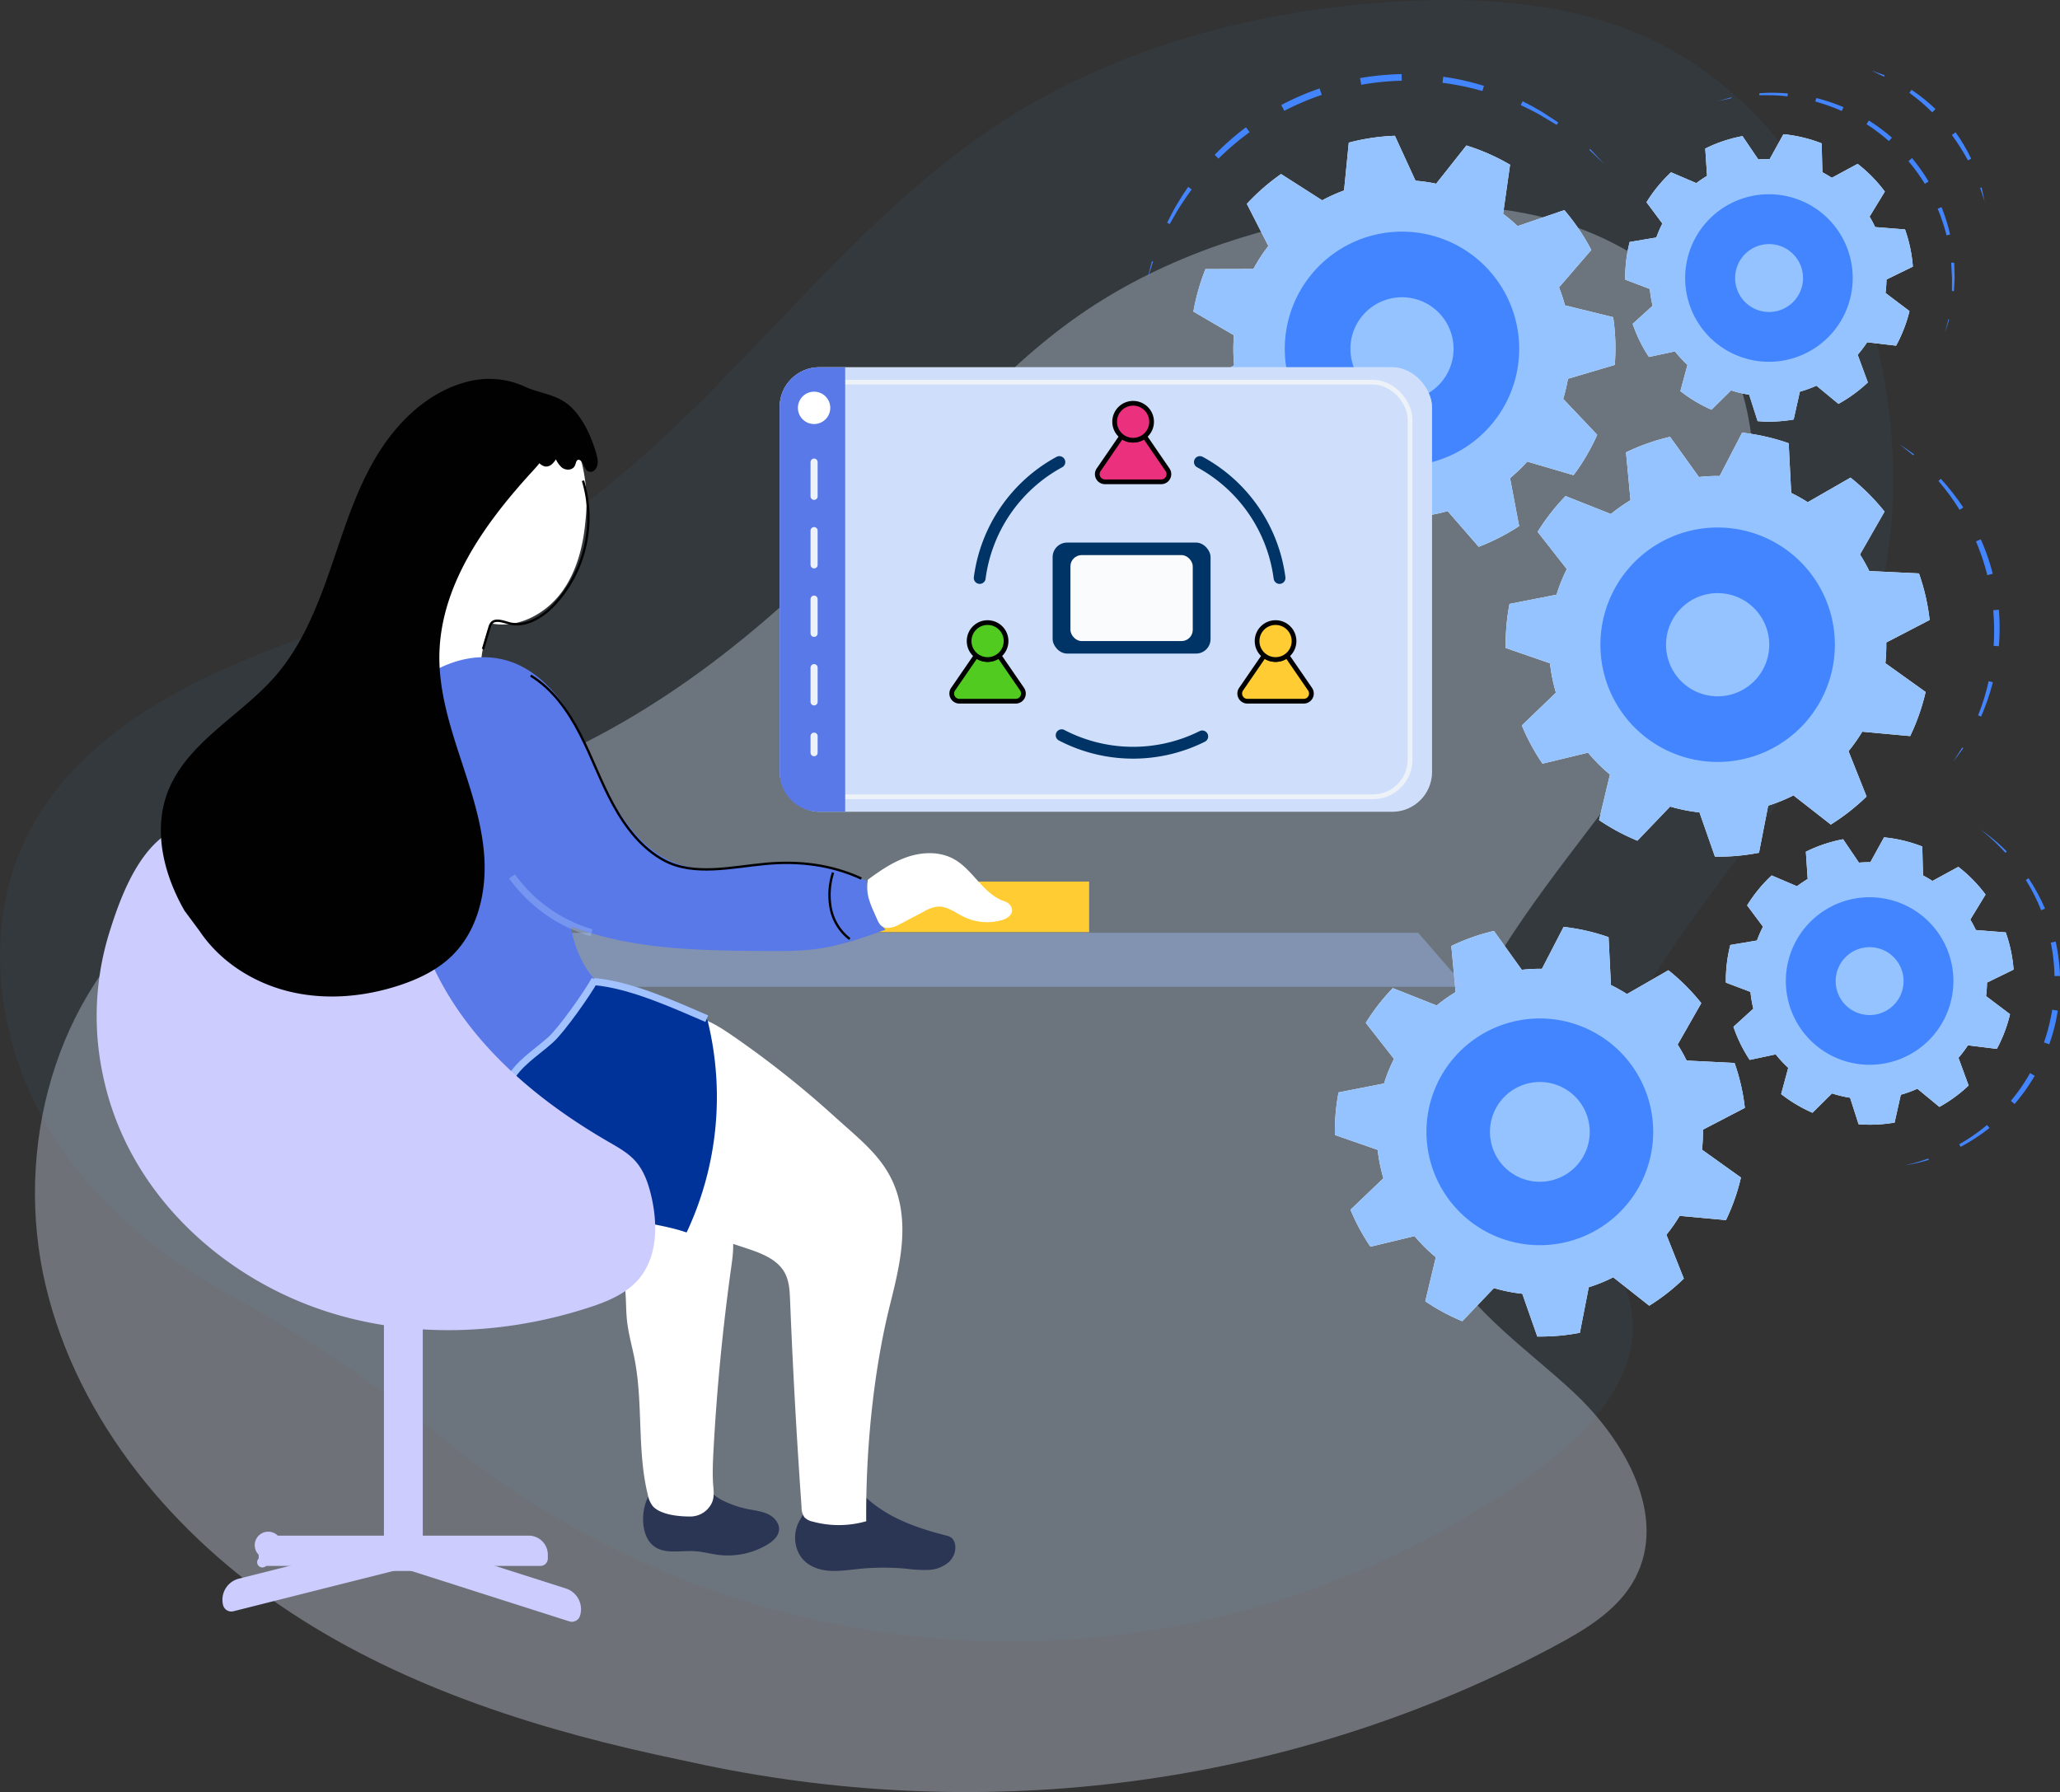 <?xml version="1.0" encoding="UTF-8" standalone="no"?>
<svg
   id="_1"
   data-name="1"
   viewBox="0 0 870.732 757.568"
   version="1.1"
   sodipodi:docname="it-jobs-in-canada.svg"
   width="870.732"
   height="757.568"
   inkscape:version="1.1.1 (3bf5ae0d25, 2021-09-20)"
   xmlns:inkscape="http://www.inkscape.org/namespaces/inkscape"
   xmlns:sodipodi="http://sodipodi.sourceforge.net/DTD/sodipodi-0.dtd"
   xmlns="http://www.w3.org/2000/svg"
   xmlns:svg="http://www.w3.org/2000/svg">
  <rect x="0" y="0" width="870.732" height="757.568" fill="#333333" stroke="none"/>
  <sodipodi:namedview
     id="namedview1196"
     pagecolor="#ffffff"
     bordercolor="#666666"
     borderopacity="1.0"
     inkscape:pageshadow="2"
     inkscape:pageopacity="0.0"
     inkscape:pagecheckerboard="0"
     showgrid="false"
     inkscape:zoom="0.85254219"
     inkscape:cx="398.22076"
     inkscape:cy="348.95634"
     inkscape:window-width="1920"
     inkscape:window-height="991"
     inkscape:window-x="-9"
     inkscape:window-y="-9"
     inkscape:window-maximized="1"
     inkscape:current-layer="_1" />
  <defs
     id="defs1013">
    <style
       id="style1011">.cls-1{fill:#e1ebfd;fill-opacity:0.34;}.cls-2{fill:#46a3fd;opacity:0.05;}.cls-2,.cls-20,.cls-21,.cls-9{isolation:isolate;}.cls-13,.cls-3{fill:#fc3;}.cls-4{fill:#2b3554;}.cls-5{fill:#fff;}.cls-6{fill:#94c3ff;}.cls-7{fill:#4385ff;}.cls-8{fill:#ecf2f8;}.cls-9{fill:#a1c2ff;}.cls-20,.cls-9{opacity:0.39;}.cls-10,.cls-15,.cls-19,.cls-20,.cls-21,.cls-22,.cls-25{fill:none;}.cls-10,.cls-25{stroke:#ecf2f8;}.cls-10,.cls-12,.cls-13,.cls-14,.cls-15,.cls-19,.cls-20,.cls-21,.cls-22,.cls-25{stroke-miterlimit:10;}.cls-10,.cls-12,.cls-13,.cls-14{stroke-width:2px;}.cls-11{fill:#5979e8;}.cls-12{fill:#eb307e;}.cls-12,.cls-13,.cls-14,.cls-19,.cls-24{stroke:#010101;}.cls-14{fill:#51cb20;}.cls-15{stroke:#036;stroke-width:5px;}.cls-15,.cls-25{stroke-linecap:round;}.cls-16{fill:#036;}.cls-17{fill:#f9fbfc;}.cls-18{fill:#039;}.cls-20,.cls-21,.cls-22{stroke:#a1c2ff;}.cls-20,.cls-21,.cls-22,.cls-25{stroke-width:3px;}.cls-23{fill:#ccf;}.cls-24{fill:#010101;stroke-miterlimit:10;stroke-width:0.95px;}.cls-25{stroke-dasharray:14.48;}</style>
  </defs>
  <path
     class="cls-1"
     d="m 287.742,743.976 c -57.79,-12 -115.32,-29.8 -164.66,-62.19 -49.34,-32.39 -90.1,-80.84 -103.76,-138.26 -13.66,-57.42 3.6,-123.53 50,-160 41.53,-32.72 97.68,-37.85 147.26,-56.19 56.75,-21 105.39,-59.79 147.11,-103.61 29.87,-31.37 57.14,-65.95 92.72,-90.66 33,-22.89 71.9,-36.3 111.54,-42.59 29,-4.61 59.11,-5.47 87.48,2.17 28.37,7.64 55,24.46 70.44,49.47 21.48,34.8 18.36,80.29 2.85,118.13 -15.51,37.84 -41.86,70 -66.51,102.63 -24.65,32.63 -48.46,67.41 -57.46,107.3 -4,17.5 -4.85,36.23 1.38,53.06 10.31,27.88 37.42,45.12 59.13,65.43 21.71,20.31 39.78,52.42 25.8,78.66 -7,13.17 -20.56,21.38 -33.73,28.4 -1.87,1 -3.76,2 -5.65,3 -108.62,56.24 -233.6,72.36 -353.37,47.52 z"
     id="path1015" />
  <path
     class="cls-2"
     d="m 182.112,603.966 a 598,598 0 0 0 -85.37,-56.76 c -29.34,-16.21 -55.53,-37.86 -73.6,-65.87 -25,-38.79 -31.95,-91 -9.85,-131.53 12.3,-22.56 32.45,-40 54.55,-53.15 45.9,-27.23 100.29,-37 147.05,-62.73 81.46,-44.79 131.06,-132.53 209.22,-182.84 48.59,-31.26 106.29,-46.49 163.94,-50.27 38.09,-2.5 77.66,0.1 111.93,16.92 51.15,25.12 83.43,79.23 95,135 8.13,39.18 7.26,80.67 -6.1,118.39 -23,65 -80,112.66 -108.47,175.49 -9.16,20.21 -15.26,43.34 -8.56,64.49 4.65,14.68 15.15,27.31 17.74,42.49 4.8,28.19 -18.67,52.91 -41.92,69.55 a 378.93,378.93 0 0 1 -465.41,-19.11 z"
     id="path1017" />
  <rect
     class="cls-3"
     x="369.732"
     y="372.666"
     width="90.63"
     height="21.37"
     id="rect1019" />
  <path
     class="cls-4"
     d="m 359.552,625.496 c 4.38,6.63 10.78,11.75 17.8,15.47 7.02,3.72 14.66,6.12 22.36,8.09 a 6,6 0 0 1 2.56,1.1 4,4 0 0 1 1,1.41 c 1.28,2.89 0.18,6.45 -2.09,8.65 a 13.79,13.79 0 0 1 -8.63,3.43 55.46,55.46 0 0 1 -9.45,-0.5 102,102 0 0 0 -19.92,0.07 c -4,0.41 -8,1 -12,0.84 -4,-0.16 -8.12,-1.37 -11.05,-4.11 -4.23,-3.95 -5.14,-10.75 -2.76,-16 a 54.92,54.92 0 0 1 3.18,-5.45 c 1.71,-2.85 3,-6 5.15,-8.52 2.15,-2.52 5.23,-4.61 8.54,-4.31 z"
     id="path1021" />
  <path
     class="cls-4"
     d="m 296.362,624.606 a 19,19 0 0 0 8.93,9.6 43.29,43.29 0 0 0 12.7,4.08 c 2.57,0.49 5.22,0.92 7.47,2.24 2.25,1.32 4.08,3.76 3.81,6.36 -0.27,2.6 -2.62,4.69 -4.94,6.08 a 32.7,32.7 0 0 1 -20.62,4.34 c -3.41,-0.42 -6.74,-1.38 -10.17,-1.58 -5.93,-0.33 -12.64,1.45 -17.31,-2.23 -2.87,-2.26 -4.08,-6.07 -4.34,-9.72 -0.36,-5 0.91,-10.33 4.2,-14.16 3.29,-3.83 8.8,-5.89 13.63,-4.42 z"
     id="path1023" />
  <path
     class="cls-5"
     d="m 308.192,518.196 c 2.54,5.3 1.72,11.52 0.91,17.34 q -5.37,38.36 -7.49,77.08 c -0.24,4.38 -0.45,8.77 -0.28,13.16 0.15,4.07 1.13,7.52 -1.2,10.86 a 10.06,10.06 0 0 1 -8.54,4.44 c -3.52,0 -8.19,-0.41 -11.45,-1.73 a 11,11 0 0 1 -4,-2.38 10.89,10.89 0 0 1 -2.3,-5 c -4.61,-18.65 -1.95,-38.41 -5.58,-57.27 -1.06,-5.52 -2.66,-10.94 -3.25,-16.53 -0.53,-5 -0.25,-10 -1,-14.89 -0.45,-2.86 -1.25,-5.68 -1.32,-8.57 a 31.29,31.29 0 0 1 1.56,-9.37 c 2.34,-8.15 7.57,-22.25 18.37,-20.63 8.92,1.31 21.33,4.69 25.57,13.49 z"
     id="path1025" />
  <path
     class="cls-5"
     d="m 292.112,429.396 c 6.55,1.12 12.32,4.85 17.78,8.62 a 411.62,411.62 0 0 1 42.86,34 c 12.54,11.38 23.57,19.27 27.36,35.78 3.32,14.36 -0.3,29.31 -3.88,43.61 -7.11,28.36 -10.35,62 -10.09,91.67 a 42,42 0 0 1 -22.71,0.13 6.54,6.54 0 0 1 -3.45,-1.84 7.12,7.12 0 0 1 -1.16,-4.1 q -3.11,-43.71 -4.86,-87.51 c -0.16,-4 -0.35,-8.16 -2.25,-11.68 -3.13,-5.77 -9.94,-8.3 -16.17,-10.37 l -20.05,-6.66 c -7.36,-2.44 -15.22,-5.24 -19.69,-11.58 -2.77,-3.92 -3.89,-8.76 -4.57,-13.5 a 92.43,92.43 0 0 1 2.33,-37.52 c 1.88,-6.88 5,-14 11.09,-17.68 z"
     id="path1027" />
  <path
     class="cls-5"
     d="m 662.582,161.036 c 0.06,-0.31 0.1,-0.62 0.16,-0.92 l 19.79,-5.86 a 89.12,89.12 0 0 0 -0.67,-20.17 l -20.37,-5 a 73.69,73.69 0 0 0 -2.52,-7.61 l 13.64,-15.81 a 90.51,90.51 0 0 0 -11.39,-16.85 l -19.74,6.77 a 74.48,74.48 0 0 0 -6.14,-5.19 l 2.94,-20.76 a 88.91,88.91 0 0 0 -18.45,-8.14 l -12.8,16.17 -0.86,-0.19 a 71.22,71.22 0 0 0 -7.86,-1.08 l -8.72,-19 a 89.33,89.33 0 0 0 -19.48,2.9 l -2,20.22 a 71.17,71.17 0 0 0 -9.25,4.16 l -17.37,-11.1 a 89.78,89.78 0 0 0 -14.47,12.6 l 9.09,17.81 a 71.59,71.59 0 0 0 -6.31,9.72 l -20.26,0.05 a 90.77,90.77 0 0 0 -4.82,16.37 c -0.1,0.53 -0.19,1.06 -0.29,1.59 l 17.13,10 a 71.52,71.52 0 0 0 0.09,12.68 l -16.8,10.8 a 90.29,90.29 0 0 0 5.5,17.52 l 19.79,-0.89 a 71.69,71.69 0 0 0 7.32,10.83 l -8.18,18 a 89.69,89.69 0 0 0 14.22,11.62 l 16.32,-11.54 a 71.24,71.24 0 0 0 11.7,4.79 l 2.87,19.61 1.43,0.29 a 90.66,90.66 0 0 0 17.16,1.66 l 7.59,-18.8 a 71.3,71.3 0 0 0 11.32,-2.24 l 13.14,15.1 a 89.9,89.9 0 0 0 17.08,-8.75 l -3.84,-20.27 a 71.5,71.5 0 0 0 7.27,-7 l 19.57,5.74 a 89,89 0 0 0 10,-17.06 l -14.38,-15.18 a 72.61,72.61 0 0 0 1.85,-7.59 z"
     id="path1029" />
  <path
     class="cls-5"
     d="m 797.312,272.536 c 0,-0.31 0,-0.62 0,-0.93 l 18.32,-9.52 a 89.21,89.21 0 0 0 -4.52,-19.69 l -21,-1 a 70.24,70.24 0 0 0 -3.92,-7 l 10.38,-18.12 a 90.48,90.48 0 0 0 -14.38,-14.37 l -18.08,10.39 a 70.55,70.55 0 0 0 -7,-3.92 l -1.07,-21 a 89.08,89.08 0 0 0 -19.66,-4.48 l -9.49,18.32 h -0.88 a 71.2,71.2 0 0 0 -7.91,0.45 l -12.19,-17 a 89.23,89.23 0 0 0 -18.62,6.56 l 1.9,20.22 a 70.72,70.72 0 0 0 -8.29,5.85 l -19.16,-7.6 a 90.23,90.23 0 0 0 -11.81,15.13 l 12.34,15.75 a 70.52,70.52 0 0 0 -4.35,10.82 l -19.88,3.9 a 90.54,90.54 0 0 0 -1.61,17 c 0,0.54 0,1.08 0,1.62 l 18.74,6.48 a 70,70 0 0 0 2.5,12.43 l -14.41,13.84 a 89.12,89.12 0 0 0 8.73,16.15 l 19.26,-4.64 a 71.46,71.46 0 0 0 9.25,9.24 l -4.6,19.27 a 90.42,90.42 0 0 0 16.21,8.71 l 13.83,-14.44 a 70.54,70.54 0 0 0 12.4,2.47 l 6.54,18.71 h 1.47 a 89.69,89.69 0 0 0 17.15,-1.65 l 3.88,-19.9 a 71.24,71.24 0 0 0 10.69,-4.35 l 15.78,12.33 a 90.5,90.5 0 0 0 15.12,-11.85 l -7.63,-19.17 a 71,71 0 0 0 5.81,-8.24 l 20.24,1.86 a 89.35,89.35 0 0 0 6.54,-18.64 l -17,-12.17 a 72.05,72.05 0 0 0 0.38,-7.82 z"
     id="path1031" />
  <path
     class="cls-5"
     d="m 719.812,478.446 c 0,-0.3 0,-0.6 0,-0.9 l 17.71,-9.21 a 86.41,86.41 0 0 0 -4.35,-19 l -20.26,-1 a 66.6,66.6 0 0 0 -3.8,-6.76 l 10,-17.52 a 87.5,87.5 0 0 0 -13.91,-13.9 l -17.5,10.06 a 70.07,70.07 0 0 0 -6.78,-3.8 l -1,-20.25 a 86.39,86.39 0 0 0 -19,-4.34 l -9.17,17.72 h -0.85 a 69.26,69.26 0 0 0 -7.66,0.43 l -11.78,-16.43 a 85.82,85.82 0 0 0 -18,6.35 l 1.8,19.5 a 69.35,69.35 0 0 0 -8,5.66 l -18.53,-7.35 a 87.58,87.58 0 0 0 -11.44,14.69 l 11.93,15.23 a 68.36,68.36 0 0 0 -4.21,10.4 l -19.22,3.77 a 87.17,87.17 0 0 0 -1.56,16.43 c 0,0.52 0,1 0,1.56 l 18.1,6.3 a 68.08,68.08 0 0 0 2.42,12 l -13.92,13.31 a 86.69,86.69 0 0 0 8.44,15.62 l 18.63,-4.48 a 69.27,69.27 0 0 0 9,8.93 l -4.45,18.63 a 86.49,86.49 0 0 0 15.64,8.42 l 13.37,-14 a 68.63,68.63 0 0 0 12,2.4 l 6.33,18.08 h 1.41 a 87.14,87.14 0 0 0 16.59,-1.59 l 3.75,-19.24 a 68.09,68.09 0 0 0 10.34,-4.21 l 15.23,12.01 a 86.81,86.81 0 0 0 14.62,-11.46 l -7.37,-18.53 a 69.23,69.23 0 0 0 5.61,-8 l 19.57,1.8 a 86.23,86.23 0 0 0 6.33,-18 l -16.45,-11.76 a 70.12,70.12 0 0 0 0.39,-7.57 z"
     id="path1033" />
  <path
     class="cls-5"
     d="m 808.542,112.716 a 60.75,60.75 0 0 0 -3.32,-15.73 l -12.63,-1 a 46.43,46.43 0 0 0 -2.35,-4.41 l 6.45,-10.59 a 61.09,61.09 0 0 0 -11.5,-11.72 l -10.9,5.88 q -2,-1.24 -4,-2.33 l -0.3,-12.21 a 60.41,60.41 0 0 0 -16.16,-3.87 l -5.8,10.5 h -0.75 c -1.37,0 -2.72,0.07 -4.07,0.18 l -6.69,-9.88 a 60.28,60.28 0 0 0 -15.74,5.27 l 0.77,11.54 a 49.91,49.91 0 0 0 -4.53,3.06 l -10.69,-4.57 a 61.12,61.12 0 0 0 -10.38,12.66 l 6.71,9 a 48.55,48.55 0 0 0 -2.55,5.9 l -11.28,1.9 a 61.12,61.12 0 0 0 -1.88,15.1 c 0,0.27 0,0.54 0,0.81 l 10.41,3.94 a 49.07,49.07 0 0 0 1.19,7.11 l -8.44,7.64 a 60.78,60.78 0 0 0 6.87,14 l 11,-2.35 a 50,50 0 0 0 5.29,5.69 l -3,11.1 a 61,61 0 0 0 13.17,7.86 l 8.25,-8.17 a 50.15,50.15 0 0 0 7.65,1.83 l 3.58,11.18 c 1.59,0.13 3.2,0.21 4.82,0.21 a 61.53,61.53 0 0 0 10.41,-0.9 l 2.62,-11.77 a 48.77,48.77 0 0 0 7,-2.54 l 9.32,7.69 a 61.33,61.33 0 0 0 12.42,-9.06 l -4.3,-11.69 a 51.25,51.25 0 0 0 4,-5.3 l 12.24,1.45 a 60.09,60.09 0 0 0 5.66,-14.62 l -10.13,-7.65 a 51,51 0 0 0 0.41,-5.7 z"
     id="path1035" />
  <path
     class="cls-5"
     d="m 851.112,409.886 a 60.84,60.84 0 0 0 -3.32,-15.73 l -12.63,-1 a 49,49 0 0 0 -2.35,-4.41 l 6.45,-10.59 a 61.38,61.38 0 0 0 -11.5,-11.72 l -10.94,5.96 q -2,-1.26 -4,-2.33 l -0.3,-12.22 a 60.79,60.79 0 0 0 -16.16,-3.87 l -5.8,10.51 h -0.75 c -1.37,0 -2.72,0.07 -4.07,0.18 l -6.69,-9.89 a 60.67,60.67 0 0 0 -15.74,5.28 l 0.77,11.53 a 52.06,52.06 0 0 0 -4.53,3.06 l -10.69,-4.57 a 61.17,61.17 0 0 0 -10.38,12.67 l 6.71,9 a 48,48 0 0 0 -2.54,5.83 l -11.28,1.9 a 61,61 0 0 0 -1.88,15.09 c 0,0.27 0,0.54 0,0.81 l 10.41,3.94 a 48.84,48.84 0 0 0 1.21,7.08 l -8.41,7.66 a 60.52,60.52 0 0 0 6.87,14 l 11,-2.34 a 50.85,50.85 0 0 0 5.29,5.69 l -3,11.1 a 60.93,60.93 0 0 0 13.25,7.89 l 8.25,-8.17 a 50.15,50.15 0 0 0 7.65,1.83 l 3.58,11.19 c 1.59,0.12 3.2,0.2 4.82,0.2 a 61.53,61.53 0 0 0 10.41,-0.9 l 2.62,-11.76 a 50,50 0 0 0 7,-2.54 l 9.32,7.68 a 61,61 0 0 0 12.35,-9.05 l -4.3,-11.69 a 50.2,50.2 0 0 0 4,-5.3 l 12.22,1.51 a 60.4,60.4 0 0 0 5.57,-14.66 l -10.13,-7.66 a 51,51 0 0 0 0.41,-5.7 z"
     id="path1037" />
  <path
     class="cls-6"
     d="m 662.582,161.036 c 0.06,-0.31 0.1,-0.62 0.16,-0.92 l 19.79,-5.86 a 89.12,89.12 0 0 0 -0.67,-20.17 l -20.37,-5 a 73.69,73.69 0 0 0 -2.52,-7.61 l 13.64,-15.81 a 90.51,90.51 0 0 0 -11.39,-16.85 l -19.74,6.77 a 74.48,74.48 0 0 0 -6.14,-5.19 l 2.94,-20.76 a 88.91,88.91 0 0 0 -18.45,-8.14 l -12.8,16.17 -0.86,-0.19 a 71.22,71.22 0 0 0 -7.86,-1.08 l -8.72,-19 a 89.33,89.33 0 0 0 -19.48,2.9 l -2,20.22 a 71.17,71.17 0 0 0 -9.25,4.16 l -17.37,-11.1 a 89.78,89.78 0 0 0 -14.47,12.6 l 9.09,17.81 a 71.59,71.59 0 0 0 -6.31,9.72 l -20.26,0.05 a 90.77,90.77 0 0 0 -4.82,16.37 c -0.1,0.53 -0.19,1.06 -0.29,1.59 l 17.13,10 a 71.52,71.52 0 0 0 0.09,12.68 l -16.8,10.8 a 90.29,90.29 0 0 0 5.5,17.52 l 19.79,-0.89 a 71.69,71.69 0 0 0 7.32,10.83 l -8.18,18 a 89.69,89.69 0 0 0 14.22,11.62 l 16.32,-11.54 a 71.24,71.24 0 0 0 11.7,4.79 l 2.87,19.61 1.43,0.29 a 90.66,90.66 0 0 0 17.16,1.66 l 7.59,-18.8 a 71.3,71.3 0 0 0 11.32,-2.24 l 13.14,15.1 a 89.9,89.9 0 0 0 17.08,-8.75 l -3.84,-20.27 a 71.5,71.5 0 0 0 7.27,-7 l 19.57,5.74 a 89,89 0 0 0 10,-17.06 l -14.38,-15.18 a 72.61,72.61 0 0 0 1.85,-7.59 z"
     id="path1039" />
  <path
     class="cls-6"
     d="m 797.312,272.536 c 0,-0.31 0,-0.62 0,-0.93 l 18.32,-9.52 a 89.21,89.21 0 0 0 -4.52,-19.69 l -21,-1 a 70.24,70.24 0 0 0 -3.92,-7 l 10.38,-18.12 a 90.48,90.48 0 0 0 -14.38,-14.37 l -18.08,10.39 a 70.55,70.55 0 0 0 -7,-3.92 l -1.07,-21 a 89.08,89.08 0 0 0 -19.66,-4.48 l -9.49,18.32 h -0.88 a 71.2,71.2 0 0 0 -7.91,0.45 l -12.19,-17 a 89.23,89.23 0 0 0 -18.62,6.56 l 1.9,20.22 a 70.72,70.72 0 0 0 -8.29,5.85 l -19.16,-7.6 a 90.23,90.23 0 0 0 -11.81,15.13 l 12.34,15.75 a 70.52,70.52 0 0 0 -4.35,10.82 l -19.88,3.9 a 90.54,90.54 0 0 0 -1.61,17 c 0,0.54 0,1.08 0,1.62 l 18.74,6.48 a 70,70 0 0 0 2.5,12.43 l -14.41,13.84 a 89.12,89.12 0 0 0 8.73,16.15 l 19.26,-4.64 a 71.46,71.46 0 0 0 9.25,9.24 l -4.6,19.27 a 90.42,90.42 0 0 0 16.21,8.71 l 13.83,-14.44 a 70.54,70.54 0 0 0 12.4,2.47 l 6.54,18.71 h 1.47 a 89.69,89.69 0 0 0 17.15,-1.65 l 3.88,-19.9 a 71.24,71.24 0 0 0 10.69,-4.35 l 15.78,12.33 a 90.5,90.5 0 0 0 15.12,-11.85 l -7.63,-19.17 a 71,71 0 0 0 5.81,-8.24 l 20.24,1.86 a 89.35,89.35 0 0 0 6.54,-18.64 l -17,-12.17 a 72.05,72.05 0 0 0 0.38,-7.82 z"
     id="path1041" />
  <path
     class="cls-6"
     d="m 719.812,478.446 c 0,-0.3 0,-0.6 0,-0.9 l 17.71,-9.21 a 86.41,86.41 0 0 0 -4.35,-19 l -20.26,-1 a 66.6,66.6 0 0 0 -3.8,-6.76 l 10,-17.52 a 87.5,87.5 0 0 0 -13.91,-13.9 l -17.5,10.06 a 70.07,70.07 0 0 0 -6.78,-3.8 l -1,-20.25 a 86.39,86.39 0 0 0 -19,-4.34 l -9.17,17.72 h -0.85 a 69.26,69.26 0 0 0 -7.66,0.43 l -11.78,-16.43 a 85.82,85.82 0 0 0 -18,6.35 l 1.8,19.5 a 69.35,69.35 0 0 0 -8,5.66 l -18.53,-7.35 a 87.58,87.58 0 0 0 -11.44,14.69 l 11.93,15.23 a 68.36,68.36 0 0 0 -4.21,10.4 l -19.22,3.77 a 87.17,87.17 0 0 0 -1.56,16.43 c 0,0.52 0,1 0,1.56 l 18.1,6.3 a 68.08,68.08 0 0 0 2.42,12 l -13.92,13.31 a 86.69,86.69 0 0 0 8.44,15.62 l 18.63,-4.48 a 69.27,69.27 0 0 0 9,8.93 l -4.45,18.63 a 86.49,86.49 0 0 0 15.64,8.42 l 13.37,-14 a 68.63,68.63 0 0 0 12,2.4 l 6.33,18.08 h 1.41 a 87.14,87.14 0 0 0 16.59,-1.59 l 3.75,-19.24 a 68.09,68.09 0 0 0 10.34,-4.21 l 15.23,12.01 a 86.81,86.81 0 0 0 14.62,-11.46 l -7.37,-18.53 a 69.23,69.23 0 0 0 5.61,-8 l 19.57,1.8 a 86.23,86.23 0 0 0 6.33,-18 l -16.45,-11.76 a 70.12,70.12 0 0 0 0.39,-7.57 z"
     id="path1043" />
  <path
     class="cls-6"
     d="m 808.542,112.716 a 60.75,60.75 0 0 0 -3.32,-15.73 l -12.63,-1 a 46.43,46.43 0 0 0 -2.35,-4.41 l 6.45,-10.59 a 61.09,61.09 0 0 0 -11.5,-11.72 l -10.9,5.88 q -2,-1.24 -4,-2.33 l -0.3,-12.21 a 60.41,60.41 0 0 0 -16.16,-3.87 l -5.8,10.5 h -0.75 c -1.37,0 -2.72,0.07 -4.07,0.18 l -6.69,-9.88 a 60.28,60.28 0 0 0 -15.74,5.27 l 0.77,11.54 a 49.91,49.91 0 0 0 -4.53,3.06 l -10.69,-4.57 a 61.12,61.12 0 0 0 -10.38,12.66 l 6.71,9 a 48.55,48.55 0 0 0 -2.55,5.9 l -11.28,1.9 a 61.12,61.12 0 0 0 -1.88,15.1 c 0,0.27 0,0.54 0,0.81 l 10.41,3.94 a 49.07,49.07 0 0 0 1.19,7.11 l -8.44,7.64 a 60.78,60.78 0 0 0 6.87,14 l 11,-2.35 a 50,50 0 0 0 5.29,5.69 l -3,11.1 a 61,61 0 0 0 13.17,7.86 l 8.25,-8.17 a 50.15,50.15 0 0 0 7.65,1.83 l 3.58,11.18 c 1.59,0.13 3.2,0.21 4.82,0.21 a 61.53,61.53 0 0 0 10.41,-0.9 l 2.62,-11.77 a 48.77,48.77 0 0 0 7,-2.54 l 9.32,7.69 a 61.33,61.33 0 0 0 12.42,-9.06 l -4.3,-11.69 a 51.25,51.25 0 0 0 4,-5.3 l 12.24,1.45 a 60.09,60.09 0 0 0 5.66,-14.62 l -10.13,-7.65 a 51,51 0 0 0 0.41,-5.7 z"
     id="path1045" />
  <path
     class="cls-6"
     d="m 851.112,409.886 a 60.84,60.84 0 0 0 -3.32,-15.73 l -12.63,-1 a 49,49 0 0 0 -2.35,-4.41 l 6.45,-10.59 a 61.38,61.38 0 0 0 -11.5,-11.72 l -10.94,5.96 q -2,-1.26 -4,-2.33 l -0.3,-12.22 a 60.79,60.79 0 0 0 -16.16,-3.87 l -5.8,10.51 h -0.75 c -1.37,0 -2.72,0.07 -4.07,0.18 l -6.69,-9.89 a 60.67,60.67 0 0 0 -15.74,5.28 l 0.77,11.53 a 52.06,52.06 0 0 0 -4.53,3.06 l -10.69,-4.57 a 61.17,61.17 0 0 0 -10.38,12.67 l 6.71,9 a 48,48 0 0 0 -2.54,5.83 l -11.28,1.9 a 61,61 0 0 0 -1.88,15.09 c 0,0.27 0,0.54 0,0.81 l 10.41,3.94 a 48.84,48.84 0 0 0 1.21,7.08 l -8.41,7.66 a 60.52,60.52 0 0 0 6.87,14 l 11,-2.34 a 50.85,50.85 0 0 0 5.29,5.69 l -3,11.1 a 60.93,60.93 0 0 0 13.25,7.89 l 8.25,-8.17 a 50.15,50.15 0 0 0 7.65,1.83 l 3.58,11.19 c 1.59,0.12 3.2,0.2 4.82,0.2 a 61.53,61.53 0 0 0 10.41,-0.9 l 2.62,-11.76 a 50,50 0 0 0 7,-2.54 l 9.32,7.68 a 61,61 0 0 0 12.35,-9.05 l -4.3,-11.69 a 50.2,50.2 0 0 0 4,-5.3 l 12.22,1.51 a 60.4,60.4 0 0 0 5.57,-14.66 l -10.13,-7.66 a 51,51 0 0 0 0.41,-5.7 z"
     id="path1047" />
  <path
     class="cls-7"
     d="m 641.232,156.896 a 49.54,49.54 0 1 1 -39.2,-58.07 49.54,49.54 0 0 1 39.2,58.07 z m -44.48,-30.84 a 21.8,21.8 0 1 0 17.25,25.56 21.8,21.8 0 0 0 -17.25,-25.56 z"
     id="path1049" />
  <path
     class="cls-7"
     d="m 775.572,272.536 a 49.55,49.55 0 1 1 -49.55,-49.54 49.55,49.55 0 0 1 49.55,49.54 z m -49.55,-21.8 a 21.81,21.81 0 1 0 21.81,21.8 21.81,21.81 0 0 0 -21.81,-21.8 z"
     id="path1051" />
  <path
     class="cls-7"
     d="m 698.782,478.446 a 47.92,47.92 0 1 1 -47.91,-47.91 47.92,47.92 0 0 1 47.91,47.91 z m -47.91,-21.05 a 21.09,21.09 0 1 0 21.09,21.09 21.09,21.09 0 0 0 -21.09,-21.09 z"
     id="path1053" />
  <path
     class="cls-7"
     d="m 783.112,117.526 a 35.41,35.41 0 1 1 -35.41,-35.41 35.41,35.41 0 0 1 35.41,35.41 z m -35.41,-14.34 a 14.35,14.35 0 1 0 14.41,14.34 14.35,14.35 0 0 0 -14.38,-14.34 z"
     id="path1055" />
  <path
     class="cls-7"
     d="m 825.672,414.706 a 35.41,35.41 0 1 1 -35.41,-35.41 35.41,35.41 0 0 1 35.41,35.41 z m -35.41,-14.31 a 14.35,14.35 0 1 0 14.35,14.35 14.35,14.35 0 0 0 -14.35,-14.35 z"
     id="path1057" />
  <rect
     class="cls-8"
     x="329.542"
     y="155.236"
     width="275.74"
     height="187.91"
     rx="16.81"
     id="rect1059" />
  <rect
     class="cls-9"
     x="329.542"
     y="155.236"
     width="275.74"
     height="187.91"
     rx="16.81"
     id="rect1061" />
  <rect
     class="cls-10"
     x="338.822"
     y="161.556"
     width="257.19"
     height="175.27"
     rx="15.68"
     id="rect1063" />
  <path
     class="cls-11"
     d="m 346.352,155.236 h 10.9 v 187.91 h -10.9 a 16.81,16.81 0 0 1 -16.81,-16.81 v -154.3 a 16.81,16.81 0 0 1 16.81,-16.8 z"
     id="path1065" />
  <circle
     class="cls-5"
     cx="344.102"
     cy="172.416"
     r="6.84"
     id="circle1067" />
  <path
     class="cls-12"
     d="m 493.522,198.626 -9.75,-14.23 a 7.79,7.79 0 0 1 -9.64,0 l -9.75,14.2 a 3.24,3.24 0 0 0 2.67,5.08 h 23.8 a 3.24,3.24 0 0 0 2.67,-5.05 z"
     id="path1069" />
  <circle
     class="cls-12"
     cx="478.952"
     cy="178.286"
     r="7.81"
     id="circle1071" />
  <path
     class="cls-13"
     d="m 553.742,291.336 -9.76,-14.2 a 7.79,7.79 0 0 1 -9.64,0 l -9.75,14.2 a 3.25,3.25 0 0 0 2.67,5.09 h 23.85 a 3.25,3.25 0 0 0 2.63,-5.09 z"
     id="path1073" />
  <circle
     class="cls-13"
     cx="539.162"
     cy="270.996"
     r="7.81"
     id="circle1075" />
  <path
     class="cls-14"
     d="m 432.012,291.336 -9.75,-14.2 a 7.79,7.79 0 0 1 -9.64,0 l -9.76,14.2 a 3.25,3.25 0 0 0 2.68,5.09 h 23.8 a 3.25,3.25 0 0 0 2.67,-5.09 z"
     id="path1077" />
  <circle
     class="cls-14"
     cx="417.442"
     cy="270.996"
     r="7.81"
     id="circle1079" />
  <path
     class="cls-15"
     d="m 414.112,244.326 a 65.42,65.42 0 0 1 33.66,-49"
     id="path1081" />
  <path
     class="cls-15"
     d="m 540.842,244.326 a 65.42,65.42 0 0 0 -33.66,-49"
     id="path1083" />
  <path
     class="cls-15"
     d="m 508.172,311.306 a 65.38,65.38 0 0 1 -59.43,-0.5"
     id="path1085" />
  <rect
     class="cls-16"
     x="444.932"
     y="229.366"
     width="66.75"
     height="46.92"
     rx="6.13"
     id="rect1087" />
  <rect
     class="cls-17"
     x="452.452"
     y="234.656"
     width="51.71"
     height="36.35"
     rx="4.75"
     id="rect1089" />
  <polygon
     class="cls-9"
     points="753.33,498.91 361.81,498.91 361.81,521.77 773.14,521.77 "
     id="polygon1091"
     transform="translate(-153.888,-104.604)" />
  <path
     class="cls-5"
     d="m 246.112,196.496 a 48.25,48.25 0 0 0 -6.94,-15.36 36,36 0 0 0 -12.42,-11.46 25.78,25.78 0 0 0 -11.1,-3.1 c -11.25,-0.39 -20.94,7.37 -29.49,14.7 l -2.27,53.46 c -5.47,8.07 -7.94,18.34 -8.11,28.24 -0.1,5.64 0.48,11.41 2.81,16.54 a 9.3,9.3 0 0 0 2.87,3.88 9.7,9.7 0 0 0 4.42,1.39 34.32,34.32 0 0 0 17.23,-2.39 58.12,58.12 0 0 1 4.2,-18.92 c 0.51,0.11 1,0.21 1.54,0.28 10.85,1.57 21.82,-4.44 28.4,-13.21 6.58,-8.77 9.31,-19.86 10.26,-30.77 a 69.42,69.42 0 0 0 -1.4,-23.28 z"
     id="path1093" />
  <path
     class="cls-11"
     d="m 217.322,280.266 c 11.76,4.73 20.23,15.29 26.29,26.43 6.06,11.14 10.25,23.24 16.64,34.2 6.39,10.96 15.55,21.09 27.68,24.78 13.76,4.19 28.47,-0.54 42.85,-1.06 a 73.29,73.29 0 0 1 35.69,7.87 30.27,30.27 0 0 0 7.84,20.54 c -9.12,3.24 -18.31,6.5 -27.89,7.94 -7.87,1.19 -15.87,1.12 -23.84,1.06 -27.45,-0.23 -55.6,-0.58 -81.2,-10.49 1.18,9.76 7,22.1 15.46,27 -7.88,19.8 -17.27,38 -36.58,47 -2.7,1.26 -5.66,2.25 -8.6,1.82 -3.16,-0.45 -5.86,-2.46 -8.38,-4.41 -11.28,-8.73 -22.42,-17.82 -31.41,-28.88 -8.99,-11.06 -15.76,-24.25 -17.13,-38.45 -0.84,-8.84 0.45,-17.73 1.85,-26.5 2.38,-14.87 5.1,-29.67 7.83,-44.48 1.87,-10.2 3.05,-23.44 9.06,-32.26 5.09,-7.48 16,-12.6 24.55,-14 a 35.87,35.87 0 0 1 19.29,1.89 z"
     id="path1095" />
  <path
     class="cls-18"
     d="m 251.022,414.946 c 4.13,1.93 29.28,6.83 44.18,12.84 a 7.32,7.32 0 0 1 2.87,1.74 7.19,7.19 0 0 1 1.31,3.11 134.68,134.68 0 0 1 -9.16,88.37 c -10.4,-3.55 -21.58,-4.26 -32.08,-7.51 -8.77,-2.71 -16.91,-7.15 -24.71,-12 -5,-3.12 -9.95,-6.45 -14,-10.73 -4.05,-4.28 -7.22,-9.61 -8,-15.45 -1.44,-10.24 4.41,-20.12 11.39,-27.74 6.98,-7.62 15.36,-14.07 21,-22.76 z"
     id="path1097" />
  <path
     class="cls-5"
     d="m 366.842,371.876 c 5.29,-3.92 10.84,-7.7 17.1,-9.74 6.26,-2.04 13.43,-2.18 19.2,1 8.25,4.53 12.33,14.85 21.52,17.9 a 4.65,4.65 0 0 1 2.8,2.41 c 1.33,2.92 -1.63,4.89 -4.21,5.59 a 22.82,22.82 0 0 1 -16,-1.53 c -3.54,-1.74 -6.93,-4.49 -10.87,-4.26 a 15.4,15.4 0 0 0 -6,2.16 l -10.37,5.47 a 12,12 0 0 1 -3.17,1.19 c -5.13,1.07 -5.62,-2.71 -7.13,-5.84 a 44,44 0 0 1 -2.24,-5.52 18.11,18.11 0 0 1 -0.62,-8.83 z"
     id="path1099" />
  <path
     class="cls-19"
     d="m 246.422,203.206 a 54.18,54.18 0 0 1 -12.25,52.49 c -5,5.23 -12.13,9.65 -19.1,7.75 -2.56,-0.7 -5.84,-2 -7.44,0.12 a 5.45,5.45 0 0 0 -0.74,1.71 l -2.72,9.12"
     id="path1101" />
  <path
     class="cls-20"
     d="m 216.422,370.476 a 63.59,63.59 0 0 0 33.61,23.83"
     id="path1103" />
  <path
     class="cls-19"
     d="m 224.322,285.596 c 9.33,5.67 15.89,15 20.88,24.71 4.99,9.71 8.68,20.09 13.91,29.7 5.23,9.61 12.15,18.7 21.81,23.81 12.48,6.6 28.62,2.66 42.67,1.36 14.05,-1.3 27.69,0.31 40.5,6.22"
     id="path1105" />
  <path
     class="cls-19"
     d="m 352.112,368.876 a 30.7,30.7 0 0 0 -0.94,15.24 21.54,21.54 0 0 0 8,12.83"
     id="path1107" />
  <polygon
     class="cls-7"
     points="885.76,146.1 879.91,147.39 885.7,145.77 "
     id="polygon1109"
     transform="translate(-153.888,-104.604)" />
  <path
     class="cls-7"
     d="m 743.702,39.396 c 2,-0.07 4,-0.23 6,-0.19 2,0.04 4,0.12 6,0.3 l -0.13,1.21 q -3,-0.33 -5.94,-0.44 c -2,-0.09 -4,0 -6,0 z"
     id="path1111" />
  <path
     class="cls-7"
     d="m 767.712,41.456 a 71.83,71.83 0 0 1 11.49,3.86 l -0.7,1.6 a 83,83 0 0 0 -11.18,-4 z"
     id="path1113" />
  <path
     class="cls-7"
     d="m 789.932,50.956 a 78,78 0 0 1 9.75,7.22 l -1.28,1.46 a 78,78 0 0 0 -9.45,-7.13 z"
     id="path1115" />
  <path
     class="cls-7"
     d="m 808.182,66.836 a 77.72,77.72 0 0 1 7,9.89 l -1.57,1 a 78.93,78.93 0 0 0 -6.95,-9.6 z"
     id="path1117" />
  <path
     class="cls-7"
     d="m 820.642,87.566 a 72.09,72.09 0 0 1 3.63,11.56 l -1.49,0.36 a 84.81,84.81 0 0 0 -3.75,-11.25 z"
     id="path1119" />
  <path
     class="cls-7"
     d="m 826.022,111.086 0.17,6 c 0,1 -0.08,2 -0.12,3 l -0.17,3 -0.85,-0.06 v -3 c 0,-1 0.07,-2 0,-3 l -0.32,-6 z"
     id="path1121" />
  <polygon
     class="cls-7"
     points="977.43,239.55 977.76,239.62 976.03,245.38 "
     id="polygon1123"
     transform="translate(-153.888,-104.604)" />
  <path
     class="cls-7"
     d="m 790.952,29.756 q 2.83,1 5.65,2.09 l -0.28,0.58 c -1.79,-0.87 -3.58,-1.75 -5.37,-2.67 z"
     id="path1125" />
  <path
     class="cls-7"
     d="m 807.982,37.976 q 2.71,1.78 5.23,3.83 c 1.69,1.36 3.33,2.79 4.88,4.3 l -1.36,1.39 c -1.51,-1.48 -3,-2.93 -4.66,-4.31 -1.66,-1.38 -3.27,-2.69 -5,-3.95 z"
     id="path1127" />
  <path
     class="cls-7"
     d="m 826.592,55.926 c 1.28,1.75 2.45,3.57 3.55,5.44 1.1,1.87 2.13,3.77 3.05,5.73 l -1.38,0.69 c -1,-1.86 -2.07,-3.7 -3.2,-5.49 -1.13,-1.79 -2.34,-3.52 -3.59,-5.23 z"
     id="path1129" />
  <path
     class="cls-7"
     d="m 837.612,79.236 c 0.43,2 0.86,3.93 1.24,5.89 -0.65,-1.9 -1.26,-3.8 -1.86,-5.7 z"
     id="path1131" />
  <path
     class="cls-7"
     d="m 803.112,187.916 c 2,1.38 4,2.75 5.94,4.17 l -0.32,0.39 c -1.91,-1.49 -3.76,-3.03 -5.62,-4.56 z"
     id="path1133" />
  <path
     class="cls-7"
     d="m 820.352,202.396 2.54,2.89 c 0.84,1 1.64,2 2.44,3 1.58,2 3.09,4.1 4.51,6.23 l -1.55,1 q -2,-3.22 -4.22,-6.27 c -0.74,-1 -1.5,-2 -2.3,-3 l -2.4,-2.93 z"
     id="path1135" />
  <path
     class="cls-7"
     d="m 837.242,227.976 a 91,91 0 0 1 5.06,14.57 l -2.3,0.58 a 98.39,98.39 0 0 0 -4.78,-14.27 z"
     id="path1137" />
  <path
     class="cls-7"
     d="m 844.882,257.756 a 91.27,91.27 0 0 1 0,15.42 l -2.21,-0.17 a 98.2,98.2 0 0 0 -0.17,-15.05 z"
     id="path1139" />
  <path
     class="cls-7"
     d="m 842.352,288.396 a 93.63,93.63 0 0 1 -5,14.51 l -1.24,-0.51 a 92.7,92.7 0 0 0 4.46,-14.44 z"
     id="path1141" />
  <path
     class="cls-7"
     d="m 829.862,316.266 c -1.43,2 -2.89,3.89 -4.33,5.82 1.3,-2 2.58,-4.08 3.9,-6.1 z"
     id="path1143" />
  <polygon
     class="cls-7"
     points="641.27,215.19 638.62,223.49 640.8,215.03 "
     id="polygon1145"
     transform="translate(-153.888,-104.604)" />
  <path
     class="cls-7"
     d="m 493.332,94.146 2,-3.9 c 0.66,-1.31 1.39,-2.57 2.13,-3.84 q 2.24,-3.78 4.76,-7.39 l 1.48,1.08 q -2.58,3.47 -4.9,7.13 c -1.57,2.43 -2.93,5 -4.39,7.48 z"
     id="path1147" />
  <path
     class="cls-7"
     d="m 513.432,65.456 a 108.55,108.55 0 0 1 13.23,-11.65 l 1.52,2.07 a 116.44,116.44 0 0 0 -13.14,11.17 z"
     id="path1149" />
  <path
     class="cls-7"
     d="m 541.562,44.396 a 114.88,114.88 0 0 1 16.21,-7 l 0.92,2.71 a 112.61,112.61 0 0 0 -15.84,6.74 z"
     id="path1151" />
  <path
     class="cls-7"
     d="m 574.872,33.016 a 115,115 0 0 1 17.57,-1.68 l 0.06,2.79 a 113.11,113.11 0 0 0 -17.13,1.71 z"
     id="path1153" />
  <path
     class="cls-7"
     d="m 610.052,32.446 a 108.67,108.67 0 0 1 17.19,3.85 l -0.65,2.18 a 116.1,116.1 0 0 0 -16.89,-3.48 z"
     id="path1155" />
  <path
     class="cls-7"
     d="m 643.582,42.806 c 2.63,1.3 5.21,2.7 7.72,4.2 1.26,0.76 2.47,1.58 3.7,2.37 l 3.66,2.41 -0.69,1 -3.73,-2.23 c -1.24,-0.73 -2.46,-1.51 -3.71,-2.22 q -3.79,-2.1 -7.74,-3.9 z"
     id="path1157" />
  <polygon
     class="cls-7"
     points="825.66,167.94 825.99,167.58 831.97,173.95 "
     id="polygon1159"
     transform="translate(-153.888,-104.604)" />
  <path
     class="cls-7"
     d="m 837.112,350.676 a 73.69,73.69 0 0 1 11.13,9.3 l -0.56,0.53 a 84.13,84.13 0 0 0 -10.57,-9.83 z"
     id="path1161" />
  <path
     class="cls-7"
     d="m 857.442,371.256 c 1.34,2 2.6,4.11 3.76,6.26 0.58,1.07 1.14,2.15 1.67,3.25 l 1.52,3.33 -1.64,0.68 -1.39,-3.3 c -0.49,-1.09 -1,-2.17 -1.55,-3.24 -1.07,-2.13 -2.25,-4.22 -3.51,-6.25 z"
     id="path1163" />
  <path
     class="cls-7"
     d="m 868.902,398.026 a 79.12,79.12 0 0 1 1.83,14.55 l -2.32,0.06 a 78.63,78.63 0 0 0 -1.58,-14.17 z"
     id="path1165" />
  <path
     class="cls-7"
     d="m 869.802,427.226 a 78.22,78.22 0 0 1 -3.61,14.22 l -2.23,-0.79 a 81.66,81.66 0 0 0 3.48,-13.81 z"
     id="path1167" />
  <path
     class="cls-7"
     d="m 860.042,454.766 a 80.33,80.33 0 0 1 -8.51,11.94 l -1.57,-1.33 a 77.3,77.3 0 0 0 8.1,-11.74 z"
     id="path1169" />
  <path
     class="cls-7"
     d="m 840.952,476.816 a 81.1,81.1 0 0 1 -12.22,8 l -0.6,-1.09 a 78.45,78.45 0 0 0 11.77,-8.17 z"
     id="path1171" />
  <path
     class="cls-7"
     d="m 815.262,490.296 a 73.28,73.28 0 0 1 -10,2.32 87.53,87.53 0 0 0 9.85,-2.87 z"
     id="path1173" />
  <path
     class="cls-21"
     d="m 251.022,414.946 c 15.67,1.31 34.3,9.93 47.73,15.68"
     id="path1175" />
  <path
     class="cls-22"
     d="m 214.922,457.506 c 3.61,-7.71 11.53,-12.26 17.86,-18 4.71,-4.25 15.69,-19.81 18.69,-25.4"
     id="path1177" />
  <rect
     class="cls-23"
     x="162.282"
     y="521.006"
     width="16.42"
     height="143.09"
     id="rect1179" />
  <path
     class="cls-23"
     d="m 171.215,649.81 67.963,21.69 a 9.21,9.21 0 0 1 5.974,11.574 v 0 a 3.59,3.59 0 0 1 -4.512,2.329 l -73.355,-23.411 3.892,-12.194 z"
     id="path1181" />
  <path
     class="cls-23"
     d="m 170.492,649.166 h 53 a 8.07,8.07 0 0 1 8.07,8.07 v 1.58 a 3.15,3.15 0 0 1 -3.15,3.15 h -58 v -12.8 z"
     id="path1183" />
  <path
     class="cls-23"
     d="m 170.492,661.966 h -58 a -3.15,-3.15 0 0 1 -3.15,-3.15 v -1.58 a -8.07,-8.07 0 0 1 8.07,-8.07 h 53 v 12.8 z"
     id="path1185" />
  <path
     class="cls-23"
     d="m 173.321,662.322 -74.667,18.81 a 3.59,3.59 0 0 1 -4.358,-2.604 v 0 a 9.21,9.21 0 0 1 6.681,-11.181 l 69.217,-17.438 z"
     id="path1187" />
  <path
     class="cls-23"
     d="m 54.162,484.906 c 16.95,33.3 48.58,58.19 84.16,69.6 35.58,11.41 74.73,9.82 110.29,-1.67 7.9,-2.55 16,-5.81 21.38,-12.13 8,-9.4 8.1,-23.28 5.25,-35.3 -1.22,-5.13 -3,-10.29 -6.4,-14.27 -3.16,-3.67 -7.5,-6.07 -11.69,-8.49 -29.73,-17.19 -57.25,-40.31 -72.6,-71 -7.83,-15.67 -12.5,-33.26 -23.79,-46.67 a 58.89,58.89 0 0 0 -26.93,-18.06 c -10.56,-3.39 -21.86,-3.71 -32.92,-2.89 -10,0.75 -20.2,2.5 -28.89,7.55 -14.22,8.26 -21.62,28.94 -26.22,44 a 119.35,119.35 0 0 0 -2.42,58.37 121.91,121.91 0 0 0 10.78,30.96 z"
     id="path1189" />
  <path
     class="cls-24"
     d="m 251.502,191.586 c -2,-6.62 -4.82,-13.19 -9.54,-18.25 -5.87,-6.3 -13,-6.18 -20.08,-9.34 a 35.64,35.64 0 0 0 -24.17,-2.18 c -16.57,4.19 -29.76,17.12 -38.48,31.82 -8.72,14.7 -13.65,31.25 -19.25,47.39 -5.6,16.14 -12.14,32.37 -23.37,45.25 -15,17.13 -38.06,28.3 -45.66,49.73 -5.66,16 -1,34 7.43,48.7 l 6.43,8.69 c 8.65,12.86 22.64,21.7 37.71,25.33 15.07,3.63 31.09,2.25 45.83,-2.54 8.28,-2.7 16.38,-6.56 22.57,-12.7 10.44,-10.34 14.17,-26 13.34,-40.65 -0.83,-14.65 -5.7,-28.77 -10.27,-42.75 -4.57,-13.98 -8.94,-28.31 -8.75,-43 0.38,-29.38 18.7,-55.35 38.46,-77.08 1.46,-1.6 3,-3.23 4.3,-4.95 a 4.38,4.38 0 0 0 2.37,1.65 c 2.09,0.38 3.69,-1.77 4.71,-3.64 a 9.48,9.48 0 0 0 2.81,4.29 c 1.41,1 3.7,1 4.58,-0.52 0.53,-0.91 0.5,-2.23 1.41,-2.76 1.22,-0.72 2.57,0.74 3.1,2 0.53,1.26 1.26,3 2.67,2.93 a 2.27,2.27 0 0 0 1.65,-0.95 c 1.39,-1.75 0.86,-4.31 0.2,-6.47 z"
     id="path1191" />
  <line
     class="cls-25"
     x1="344.102"
     y1="195.346"
     x2="344.102"
     y2="318.196"
     id="line1193" />
</svg>
